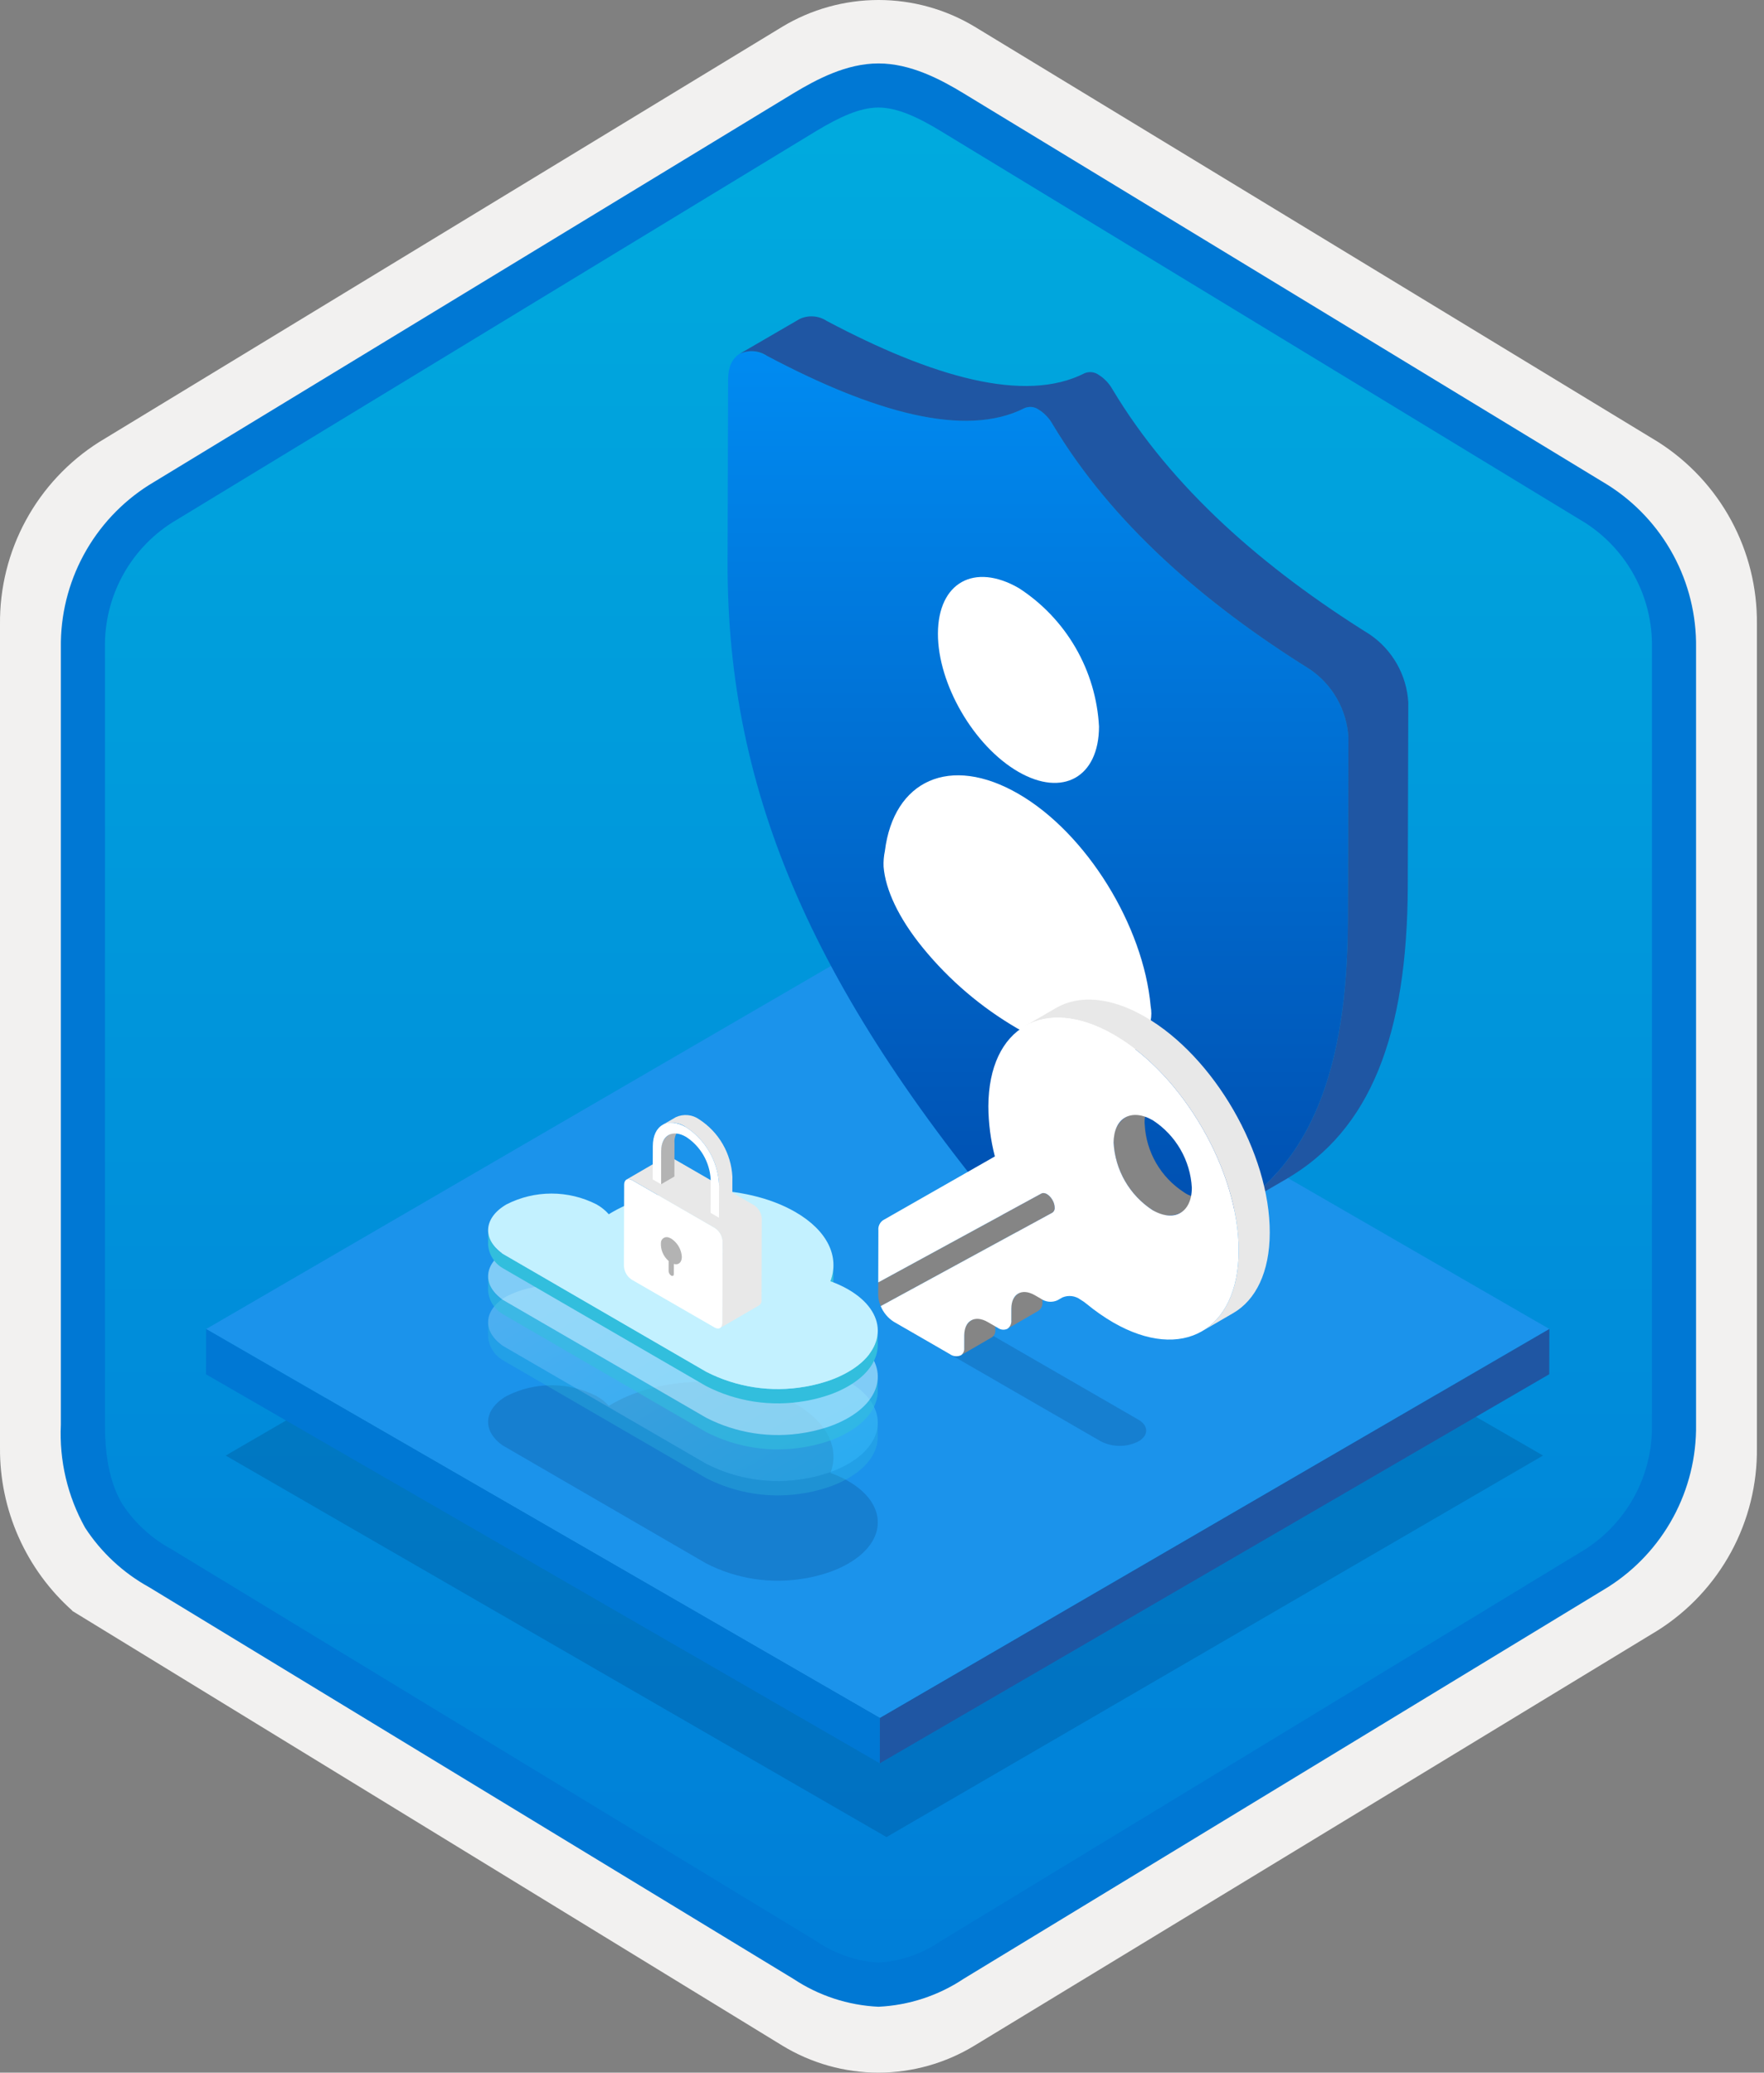 <svg width="160" height="188" viewBox="0 0 160 188" fill="none" xmlns="http://www.w3.org/2000/svg">
<rect x="0" y="0" width="160" height="188" fill="#808080" stroke="none"/>
<g clip-path="url(#clip0)">
<path d="M79.678 188C82.759 187.994 85.78 187.141 88.408 185.534L150.384 147.874C153.165 146.11 155.449 143.665 157.019 140.771C158.589 137.876 159.394 134.628 159.356 131.336V56.621C159.392 53.328 158.587 50.081 157.017 47.187C155.447 44.293 153.163 41.848 150.384 40.083L88.408 2.423C85.775 0.838 82.759 0 79.686 0C76.612 0 73.596 0.838 70.963 2.423L8.988 40.098C6.205 41.86 3.918 44.305 2.345 47.199C0.772 50.093 -0.035 53.342 4.1431e-06 56.636V131.336C-0.019 134.119 0.556 136.874 1.686 139.418C2.816 141.962 4.474 144.236 6.552 146.089V146.115L70.963 185.549C73.588 187.149 76.603 187.996 79.678 188V188ZM80.326 6.952C82.278 6.952 84.755 8.165 86.465 9.209L147.222 46.403C150.974 48.688 153.09 55.284 153.09 60.035L152.458 131.336C152.458 136.087 149.259 140.355 145.506 142.64L85.11 179.021C81.676 181.109 78.885 181.109 75.451 179.021L14.243 142.549C10.49 140.265 7.472 136.072 7.472 131.336V57.688C7.504 55.323 8.113 53.001 9.246 50.925C10.379 48.848 12.001 47.079 13.972 45.771L74.548 9.209C76.258 8.165 78.374 6.952 80.326 6.952Z" fill="#F2F1F0"/>
<path fill-rule="evenodd" clip-rule="evenodd" d="M87.576 10.533C85.206 9.059 82.47 8.278 79.678 8.278C76.887 8.278 74.151 9.059 71.78 10.533L15.645 44.864C13.119 46.476 11.047 48.706 9.625 51.344C8.203 53.981 7.479 56.938 7.52 59.934V128.038C7.48 131.033 8.206 133.99 9.627 136.627C11.049 139.264 13.121 141.495 15.645 143.108L71.78 177.439C74.151 178.912 76.887 179.694 79.678 179.694C82.47 179.694 85.206 178.912 87.576 177.439L143.711 143.108C146.236 141.495 148.307 139.264 149.729 136.627C151.151 133.99 151.877 131.033 151.837 128.038V59.934C151.875 56.939 151.149 53.983 149.727 51.346C148.305 48.709 146.234 46.478 143.711 44.864L87.576 10.533Z" fill="url(#paint0_linear)"/>
<path fill-rule="evenodd" clip-rule="evenodd" d="M79.678 9.754C81.362 9.754 83.244 10.62 85.311 11.878L143.777 47.42C145.668 48.634 147.218 50.311 148.278 52.292C149.339 54.273 149.875 56.492 149.837 58.739V129.218C149.875 131.464 149.339 133.684 148.278 135.664C147.218 137.645 145.668 139.322 143.777 140.536L85.312 176.078L85.311 176.079C83.641 177.218 81.696 177.889 79.678 178.022C77.661 177.889 75.716 177.218 74.046 176.079L74.045 176.078L15.582 140.538L15.58 140.537C13.792 139.573 12.267 138.186 11.138 136.497C10.161 134.894 9.52 132.679 9.52 129.218V58.739C9.482 56.492 10.018 54.273 11.079 52.292C12.139 50.311 13.688 48.634 15.58 47.421L74.037 11.883L74.041 11.881C76.124 10.628 77.985 9.754 79.678 9.754ZM87.391 8.461L145.855 44.003C148.333 45.573 150.368 47.751 151.765 50.331C153.162 52.911 153.876 55.806 153.837 58.739V129.218C153.876 132.151 153.162 135.046 151.765 137.626C150.368 140.205 148.333 142.384 145.855 143.955L87.39 179.496C85.096 181.021 82.43 181.894 79.678 182.022C76.926 181.894 74.261 181.021 71.967 179.496H71.966L13.502 143.954L13.499 143.953C11.164 142.66 9.181 140.814 7.723 138.579C6.128 135.725 5.365 132.482 5.52 129.218V58.739C5.481 55.805 6.194 52.911 7.592 50.331C8.989 47.751 11.024 45.572 13.502 44.002L71.967 8.461L71.975 8.456C74.066 7.198 76.773 5.754 79.678 5.754C82.564 5.754 85.282 7.177 87.391 8.461V8.461Z" fill="#0078D4"/>
<path opacity="0.2" d="M139.959 132.026L80.409 166.633L20.47 132.027L80.02 97.42L139.959 132.026Z" fill="#003067"/>
<path d="M140.532 120.546L79.81 155.834L18.698 120.551L79.42 85.263L140.532 120.546Z" fill="#1B93EB"/>
<path d="M140.532 120.546L140.52 124.652L79.798 159.94L79.81 155.834L140.532 120.546Z" fill="#1F56A3"/>
<path d="M79.81 155.834L79.798 159.94L18.686 124.657L18.698 120.551L79.81 155.834Z" fill="#0078D4"/>
<path d="M94.209 37.152C94.731 37.477 95.162 37.929 95.464 38.465C100.855 47.471 109.218 54.717 118.801 60.703C119.82 61.395 120.665 62.312 121.272 63.383C121.879 64.454 122.231 65.651 122.302 66.88L122.255 83.494C122.195 104.521 114.164 113.542 94.839 113.794C94.54 113.786 94.248 113.698 93.993 113.539C93.673 113.348 93.388 113.104 93.149 112.818C73.889 90.289 65.935 72.04 65.995 51.013L66.042 34.398C66.048 32.154 67.604 31.239 69.558 32.272C79.152 37.358 87.528 39.777 92.945 37.01C93.15 36.925 93.374 36.894 93.595 36.919C93.816 36.944 94.027 37.024 94.209 37.152Z" fill="url(#paint1_linear)"/>
<path d="M124.236 57.545C114.653 51.559 106.29 44.312 100.899 35.306C100.597 34.77 100.166 34.319 99.644 33.994C99.462 33.865 99.251 33.785 99.03 33.76C98.809 33.736 98.585 33.767 98.38 33.852C92.964 36.618 84.587 34.2 74.993 29.114C74.631 28.875 74.214 28.733 73.782 28.702C73.35 28.671 72.917 28.751 72.525 28.936L67.09 32.094C67.482 31.91 67.915 31.829 68.347 31.86C68.779 31.891 69.196 32.033 69.558 32.272C79.152 37.358 87.529 39.777 92.945 37.01C93.15 36.925 93.374 36.894 93.595 36.919C93.816 36.944 94.027 37.024 94.209 37.152C94.731 37.477 95.162 37.929 95.464 38.465C100.855 47.471 109.218 54.717 118.801 60.703C119.82 61.395 120.665 62.312 121.272 63.383C121.879 64.454 122.231 65.651 122.302 66.88L122.255 83.494C122.216 97.105 118.838 105.685 111.219 110.112L116.654 106.954C124.273 102.526 127.651 93.946 127.69 80.336L127.737 63.721C127.666 62.492 127.314 61.296 126.707 60.225C126.1 59.154 125.255 58.237 124.236 57.545V57.545Z" fill="#1F56A3"/>
<path d="M92.363 71.999C98.566 75.58 103.719 83.989 104.369 91.278C104.452 91.713 104.451 92.16 104.366 92.594C104.22 94.472 103.07 95.673 100.83 95.859C98.493 96.085 95.39 95.081 92.282 93.287C89.006 91.384 86.1 88.906 83.705 85.972C81.474 83.237 80.306 80.665 80.144 78.61C80.124 78.136 80.163 77.662 80.26 77.198C81.061 70.779 86.161 68.418 92.363 71.999Z" fill="white"/>
<path d="M92.416 53.347C94.533 54.718 96.295 56.57 97.558 58.753C98.821 60.935 99.55 63.386 99.684 65.904C99.671 70.495 96.392 72.331 92.369 70.008C88.318 67.67 85.06 62.026 85.073 57.468C85.086 52.845 88.365 51.009 92.416 53.347Z" fill="white"/>
<path opacity="0.2" d="M103.248 128.768C104.193 129.314 104.204 130.195 103.265 130.74C102.737 131.009 102.153 131.149 101.56 131.149C100.967 131.149 100.383 131.009 99.854 130.74L82.482 120.71C82.276 120.64 82.097 120.508 81.971 120.331C81.844 120.155 81.776 119.943 81.775 119.726C81.775 119.509 81.842 119.297 81.968 119.119C82.094 118.942 82.272 118.809 82.477 118.738C83.003 118.47 83.586 118.33 84.176 118.33C84.767 118.33 85.349 118.47 85.875 118.738L103.248 128.768Z" fill="#003067"/>
<path d="M87.46 121.134L87.457 122.286C87.469 122.41 87.448 122.535 87.396 122.648C87.344 122.761 87.263 122.859 87.16 122.931L89.98 121.292C90.082 121.22 90.163 121.123 90.215 121.01C90.267 120.896 90.288 120.771 90.276 120.647L90.279 119.496C90.252 119.234 90.296 118.969 90.405 118.73C90.514 118.49 90.684 118.284 90.899 118.132L88.08 119.77C87.865 119.922 87.695 120.129 87.586 120.368C87.477 120.608 87.433 120.872 87.46 121.134V121.134Z" fill="#858585"/>
<path d="M92.352 117.335C92.137 117.487 91.967 117.694 91.858 117.933C91.749 118.173 91.706 118.437 91.732 118.699L91.729 119.756C91.744 119.905 91.718 120.056 91.654 120.193C91.591 120.329 91.493 120.447 91.369 120.532L94.188 118.894C94.312 118.808 94.41 118.691 94.474 118.555C94.537 118.418 94.563 118.267 94.548 118.117L94.551 117.061C94.525 116.799 94.568 116.535 94.677 116.295C94.786 116.055 94.957 115.849 95.171 115.697L92.352 117.335Z" fill="#858585"/>
<path d="M107.367 108.132C106.336 107.461 105.478 106.557 104.863 105.492C104.248 104.427 103.893 103.231 103.829 102.003C103.785 101.567 103.858 101.127 104.039 100.729C104.221 100.33 104.505 99.987 104.863 99.734L102.044 101.372C101.686 101.625 101.402 101.968 101.22 102.367C101.038 102.766 100.966 103.205 101.009 103.641C101.074 104.869 101.429 106.065 102.044 107.13C102.659 108.195 103.517 109.1 104.548 109.77C104.908 110.031 105.331 110.192 105.774 110.235C106.217 110.278 106.663 110.202 107.066 110.015L109.886 108.376C109.482 108.564 109.036 108.64 108.593 108.597C108.15 108.554 107.727 108.393 107.367 108.132V108.132Z" fill="#858585"/>
<path d="M94.955 108.313C95.016 108.348 95.074 108.39 95.127 108.436C95.261 108.555 95.375 108.696 95.463 108.853C95.589 109.063 95.658 109.303 95.663 109.548C95.671 109.636 95.654 109.723 95.617 109.802C95.578 109.881 95.52 109.949 95.447 109.997L79.883 118.471C79.739 118.148 79.661 117.798 79.655 117.444L79.659 116.321L94.46 108.26C94.513 108.231 94.572 108.217 94.631 108.216C94.746 108.219 94.858 108.252 94.955 108.313V108.313Z" fill="#858585"/>
<path d="M103.856 92.224C100.701 90.402 97.843 90.233 95.779 91.432L92.96 93.071C95.024 91.871 97.882 92.04 101.037 93.862C107.307 97.482 112.373 106.256 112.352 113.46C112.342 117.039 111.078 119.557 109.041 120.741L111.86 119.103C113.898 117.919 115.161 115.401 115.171 111.822C115.192 104.617 110.126 95.843 103.856 92.224Z" fill="#E8E8E8"/>
<path d="M101.037 93.862C107.307 97.482 112.372 106.256 112.352 113.46C112.332 120.665 107.233 123.57 100.963 119.95C100.127 119.461 99.33 118.906 98.582 118.289C98.401 118.138 98.208 118.002 98.004 117.883C97.773 117.711 97.501 117.602 97.215 117.566C96.928 117.531 96.638 117.571 96.372 117.681L95.91 117.944C95.668 118.054 95.401 118.097 95.136 118.071C94.871 118.044 94.618 117.949 94.401 117.793L93.865 117.484C92.69 116.805 91.736 117.349 91.732 118.699L91.729 119.756C91.744 119.905 91.718 120.056 91.655 120.193C91.591 120.329 91.493 120.447 91.369 120.532C91.231 120.595 91.08 120.621 90.929 120.606C90.779 120.591 90.635 120.537 90.512 120.449L89.593 119.918C88.418 119.24 87.464 119.784 87.46 121.134L87.457 122.286C87.469 122.41 87.448 122.535 87.396 122.648C87.344 122.761 87.263 122.859 87.161 122.93C86.999 123.003 86.821 123.032 86.645 123.015C86.469 122.997 86.3 122.933 86.157 122.829L81.068 119.891C80.537 119.551 80.123 119.055 79.883 118.471L95.447 109.997C95.52 109.949 95.579 109.881 95.617 109.802C95.655 109.723 95.671 109.636 95.663 109.548C95.658 109.303 95.589 109.063 95.463 108.853C95.375 108.696 95.261 108.555 95.127 108.436C95.074 108.39 95.016 108.348 94.956 108.313C94.858 108.252 94.746 108.219 94.631 108.216C94.572 108.217 94.513 108.231 94.461 108.26L79.659 116.321L79.672 111.597C79.654 111.421 79.684 111.244 79.757 111.084C79.831 110.923 79.946 110.785 80.09 110.684L90.237 104.895C89.854 103.411 89.656 101.885 89.648 100.352C89.669 93.148 94.767 90.242 101.037 93.862ZM104.548 109.77C106.501 110.898 108.096 109.989 108.103 107.737C108.037 106.511 107.683 105.318 107.069 104.255C106.456 103.192 105.6 102.289 104.571 101.619C102.611 100.487 101.016 101.396 101.009 103.641C101.074 104.869 101.429 106.065 102.043 107.13C102.658 108.195 103.517 109.1 104.548 109.77Z" fill="white"/>
<path opacity="0.2" d="M72.132 127.322C75.085 129.026 76.158 131.404 75.323 133.605C75.883 133.801 76.422 134.048 76.936 134.343C80.504 136.403 80.513 139.748 76.968 141.808C76.544 142.054 76.103 142.267 75.647 142.446C75.581 142.472 75.49 142.502 75.419 142.531C74.722 142.784 74.005 142.982 73.276 143.122C73.19 143.137 73.099 143.148 73.008 143.166C69.957 143.703 66.815 143.228 64.06 141.814L45.586 131.101C43.731 129.796 43.837 127.854 45.946 126.628C47.209 125.985 48.606 125.65 50.023 125.649C51.44 125.649 52.837 125.983 54.1 126.625C54.524 126.86 54.905 127.165 55.227 127.527C55.328 127.457 55.444 127.389 55.555 127.325C60.122 124.671 67.54 124.671 72.132 127.322Z" fill="#003067"/>
<path opacity="0.3" d="M75.597 123.106C75.594 123.605 75.501 124.099 75.321 124.564L75.318 125.864C75.497 125.398 75.59 124.905 75.593 124.406L75.597 123.106Z" fill="#32BEDD"/>
<path opacity="0.3" d="M76.966 132.767C76.542 133.013 76.101 133.226 75.645 133.405C75.579 133.431 75.493 133.458 75.422 133.493C74.723 133.744 74.004 133.941 73.274 134.081C73.193 134.098 73.097 134.107 73.016 134.125C69.962 134.663 66.816 134.188 64.057 132.773L45.588 122.063C45.212 121.84 44.895 121.53 44.666 121.157C44.438 120.785 44.303 120.362 44.275 119.926L44.271 121.226C44.299 121.662 44.434 122.085 44.663 122.457C44.892 122.829 45.208 123.14 45.584 123.363L64.054 134.073C66.812 135.488 69.958 135.963 73.012 135.425C73.093 135.407 73.189 135.398 73.271 135.381C74.001 135.241 74.719 135.044 75.419 134.793C75.49 134.758 75.576 134.731 75.641 134.705C76.097 134.526 76.539 134.313 76.962 134.067C78.728 133.041 79.612 131.698 79.616 130.355L79.62 129.055C79.616 130.399 78.732 131.741 76.966 132.767Z" fill="#32BEDD"/>
<path opacity="0.3" d="M72.135 118.277C75.093 119.985 76.156 122.362 75.321 124.564C75.88 124.76 76.42 125.007 76.934 125.302C80.503 127.362 80.516 130.704 76.966 132.767C76.542 133.013 76.101 133.226 75.645 133.405C75.579 133.431 75.493 133.458 75.422 133.493C74.723 133.744 74.004 133.941 73.274 134.081C73.193 134.098 73.097 134.107 73.016 134.125C69.962 134.663 66.816 134.188 64.057 132.773L45.588 122.063C43.734 120.752 43.834 118.812 45.944 117.587C47.206 116.943 48.603 116.608 50.02 116.607C51.437 116.607 52.834 116.941 54.098 117.584C54.521 117.818 54.902 118.124 55.224 118.486C55.325 118.415 55.441 118.348 55.553 118.283C60.125 115.626 67.543 115.626 72.135 118.277Z" fill="url(#paint2_linear)"/>
<path opacity="0.6" d="M75.597 118.933C75.594 119.432 75.501 119.926 75.321 120.391L75.318 121.691C75.497 121.226 75.59 120.732 75.593 120.233L75.597 118.933Z" fill="#32BEDD"/>
<path opacity="0.6" d="M76.966 128.594C76.542 128.84 76.101 129.053 75.645 129.232C75.579 129.259 75.493 129.285 75.422 129.32C74.723 129.572 74.004 129.768 73.274 129.908C73.193 129.926 73.097 129.935 73.016 129.952C69.962 130.491 66.816 130.016 64.057 128.6L45.588 117.89C45.212 117.668 44.895 117.357 44.666 116.985C44.438 116.612 44.303 116.189 44.275 115.753L44.271 117.053C44.299 117.489 44.434 117.912 44.663 118.284C44.892 118.657 45.208 118.968 45.584 119.19L64.054 129.9C66.812 131.316 69.958 131.791 73.012 131.252C73.093 131.235 73.189 131.226 73.271 131.208C74.001 131.068 74.719 130.872 75.419 130.62C75.49 130.585 75.576 130.559 75.641 130.532C76.097 130.353 76.539 130.14 76.962 129.894C78.728 128.868 79.612 127.526 79.616 126.182L79.62 124.882C79.616 126.226 78.732 127.568 76.966 128.594Z" fill="#32BEDD"/>
<path opacity="0.6" d="M72.135 114.105C75.093 115.812 76.156 118.19 75.321 120.391C75.88 120.587 76.42 120.834 76.934 121.129C80.503 123.189 80.516 126.531 76.966 128.594C76.542 128.84 76.101 129.053 75.645 129.232C75.579 129.259 75.493 129.285 75.422 129.32C74.723 129.572 74.004 129.768 73.274 129.908C73.193 129.926 73.097 129.935 73.016 129.952C69.962 130.491 66.816 130.016 64.057 128.6L45.588 117.89C43.734 116.579 43.834 114.64 45.944 113.414C47.206 112.771 48.603 112.435 50.02 112.435C51.437 112.434 52.834 112.769 54.098 113.411C54.521 113.646 54.902 113.951 55.224 114.313C55.325 114.243 55.441 114.175 55.553 114.111C60.125 111.454 67.543 111.454 72.135 114.105Z" fill="url(#paint3_linear)"/>
<path d="M75.597 114.761C75.594 115.26 75.501 115.754 75.321 116.219L75.318 117.519C75.497 117.053 75.59 116.56 75.593 116.061L75.597 114.761Z" fill="#32BEDD"/>
<path d="M76.966 124.422C76.542 124.668 76.101 124.881 75.645 125.06C75.579 125.086 75.493 125.113 75.422 125.148C74.723 125.399 74.004 125.596 73.274 125.736C73.193 125.753 73.097 125.762 73.016 125.78C69.962 126.318 66.816 125.843 64.057 124.428L45.588 113.718C45.212 113.495 44.895 113.184 44.666 112.812C44.438 112.44 44.303 112.017 44.275 111.581L44.271 112.881C44.299 113.317 44.434 113.74 44.663 114.112C44.892 114.484 45.208 114.795 45.584 115.018L64.054 125.728C66.812 127.143 69.958 127.618 73.012 127.08C73.093 127.062 73.189 127.053 73.271 127.036C74.001 126.896 74.719 126.699 75.419 126.448C75.49 126.413 75.576 126.386 75.641 126.36C76.097 126.181 76.539 125.968 76.962 125.722C78.728 124.696 79.612 123.353 79.616 122.01L79.62 120.71C79.616 122.053 78.732 123.396 76.966 124.422Z" fill="#32BEDD"/>
<path d="M72.135 109.932C75.093 111.64 76.156 114.017 75.321 116.219C75.88 116.415 76.42 116.662 76.934 116.957C80.503 119.017 80.516 122.359 76.966 124.422C76.542 124.668 76.101 124.881 75.645 125.06C75.579 125.086 75.493 125.113 75.422 125.148C74.723 125.399 74.004 125.596 73.274 125.736C73.193 125.753 73.097 125.762 73.016 125.78C69.962 126.318 66.816 125.843 64.057 124.428L45.588 113.718C43.734 112.407 43.834 110.467 45.944 109.242C47.206 108.598 48.603 108.263 50.02 108.262C51.437 108.262 52.834 108.596 54.098 109.239C54.521 109.473 54.902 109.779 55.224 110.141C55.325 110.07 55.441 110.003 55.553 109.938C60.125 107.281 67.543 107.281 72.135 109.932Z" fill="url(#paint4_linear)"/>
<path d="M64.833 111.375C65.041 111.51 65.214 111.692 65.338 111.907C65.462 112.121 65.533 112.362 65.546 112.61L65.525 120C65.524 120.453 65.203 120.636 64.807 120.407L57.305 116.076C57.097 115.941 56.925 115.759 56.8 115.545C56.677 115.33 56.605 115.09 56.592 114.842L56.613 107.452C56.614 106.998 56.935 106.815 57.331 107.043L64.833 111.375Z" fill="white"/>
<path d="M68.383 109.312L60.881 104.98C60.808 104.927 60.722 104.895 60.633 104.886C60.543 104.877 60.453 104.892 60.371 104.93L56.822 106.993C56.903 106.955 56.993 106.94 57.083 106.949C57.172 106.958 57.258 106.99 57.331 107.043L64.833 111.375C65.041 111.51 65.214 111.692 65.338 111.907C65.462 112.121 65.533 112.362 65.546 112.61L65.525 120C65.534 120.088 65.519 120.176 65.483 120.257C65.446 120.337 65.389 120.406 65.317 120.457L68.867 118.394C68.939 118.343 68.996 118.274 69.033 118.194C69.069 118.114 69.084 118.025 69.075 117.937L69.096 110.547C69.083 110.299 69.012 110.058 68.888 109.844C68.764 109.629 68.591 109.447 68.383 109.312V109.312Z" fill="#E8E8E8"/>
<path d="M60.627 102.963C60.4 103.123 60.22 103.341 60.105 103.594C59.989 103.847 59.943 104.126 59.971 104.402L59.962 107.419L61.171 106.717L61.179 103.7C61.152 103.423 61.198 103.145 61.313 102.892C61.428 102.639 61.608 102.421 61.835 102.261L60.627 102.963Z" fill="#B3B3B3"/>
<path d="M63.435 101.544C63.13 101.322 62.77 101.185 62.394 101.149C62.018 101.112 61.639 101.177 61.296 101.336L60.088 102.038C60.431 101.879 60.81 101.814 61.186 101.851C61.562 101.887 61.921 102.024 62.227 102.246C63.099 102.814 63.825 103.58 64.346 104.481C64.866 105.383 65.167 106.394 65.222 107.434L65.214 110.451L66.422 109.749L66.43 106.732C66.375 105.692 66.075 104.681 65.554 103.779C65.034 102.877 64.308 102.112 63.435 101.544Z" fill="#E8E8E8"/>
<path d="M62.227 102.246C63.099 102.814 63.825 103.58 64.346 104.481C64.866 105.383 65.167 106.394 65.222 107.434L65.214 110.451L64.453 110.012L64.462 106.995C64.42 106.218 64.196 105.462 63.807 104.788C63.419 104.115 62.876 103.542 62.224 103.118C60.986 102.403 59.975 102.98 59.971 104.402L59.962 107.419L59.202 106.98L59.211 103.963C59.216 102.058 60.569 101.289 62.227 102.246Z" fill="white"/>
<path d="M60.885 112.352C61.163 112.533 61.395 112.776 61.562 113.063C61.729 113.35 61.825 113.672 61.844 114.004C61.843 114.517 61.535 114.766 61.12 114.651L61.117 115.568C61.117 115.722 61.008 115.777 60.88 115.703C60.811 115.659 60.753 115.599 60.712 115.528C60.671 115.457 60.648 115.377 60.645 115.295L60.647 114.378C60.409 114.174 60.222 113.917 60.1 113.627C59.979 113.338 59.927 113.024 59.948 112.711C59.952 112.626 59.977 112.544 60.019 112.471C60.062 112.398 60.122 112.336 60.194 112.292C60.266 112.247 60.348 112.221 60.432 112.215C60.517 112.209 60.601 112.224 60.679 112.258C60.75 112.283 60.819 112.314 60.885 112.352V112.352Z" fill="#B3B3B3"/>
</g>
<defs>
<linearGradient id="paint0_linear" x1="79.678" y1="8.278" x2="79.678" y2="179.694" gradientUnits="userSpaceOnUse">
<stop stop-color="#00ABDE"/>
<stop offset="1" stop-color="#007ED8"/>
</linearGradient>
<linearGradient id="paint1_linear" x1="94.148" y1="31.849" x2="94.148" y2="113.794" gradientUnits="userSpaceOnUse">
<stop stop-color="#008BF1"/>
<stop offset="1" stop-color="#004DAE"/>
</linearGradient>
<linearGradient id="paint2_linear" x1="69.355" y1="137.161" x2="55.026" y2="112.343" gradientUnits="userSpaceOnUse">
<stop stop-color="#50E6FF"/>
<stop offset="1" stop-color="#C3F1FF"/>
</linearGradient>
<linearGradient id="paint3_linear" x1="2495.61" y1="2512.73" x2="2333.56" y2="1963.17" gradientUnits="userSpaceOnUse">
<stop stop-color="#50E6FF"/>
<stop offset="1" stop-color="#C3F1FF"/>
</linearGradient>
<linearGradient id="paint4_linear" x1="2495.61" y1="2433.24" x2="2333.56" y2="1883.68" gradientUnits="userSpaceOnUse">
<stop stop-color="#50E6FF"/>
<stop offset="1" stop-color="#C3F1FF"/>
</linearGradient>
<clipPath id="clip0">
<rect width="159.356" height="188" fill="white"/>
</clipPath>
</defs>
</svg>
